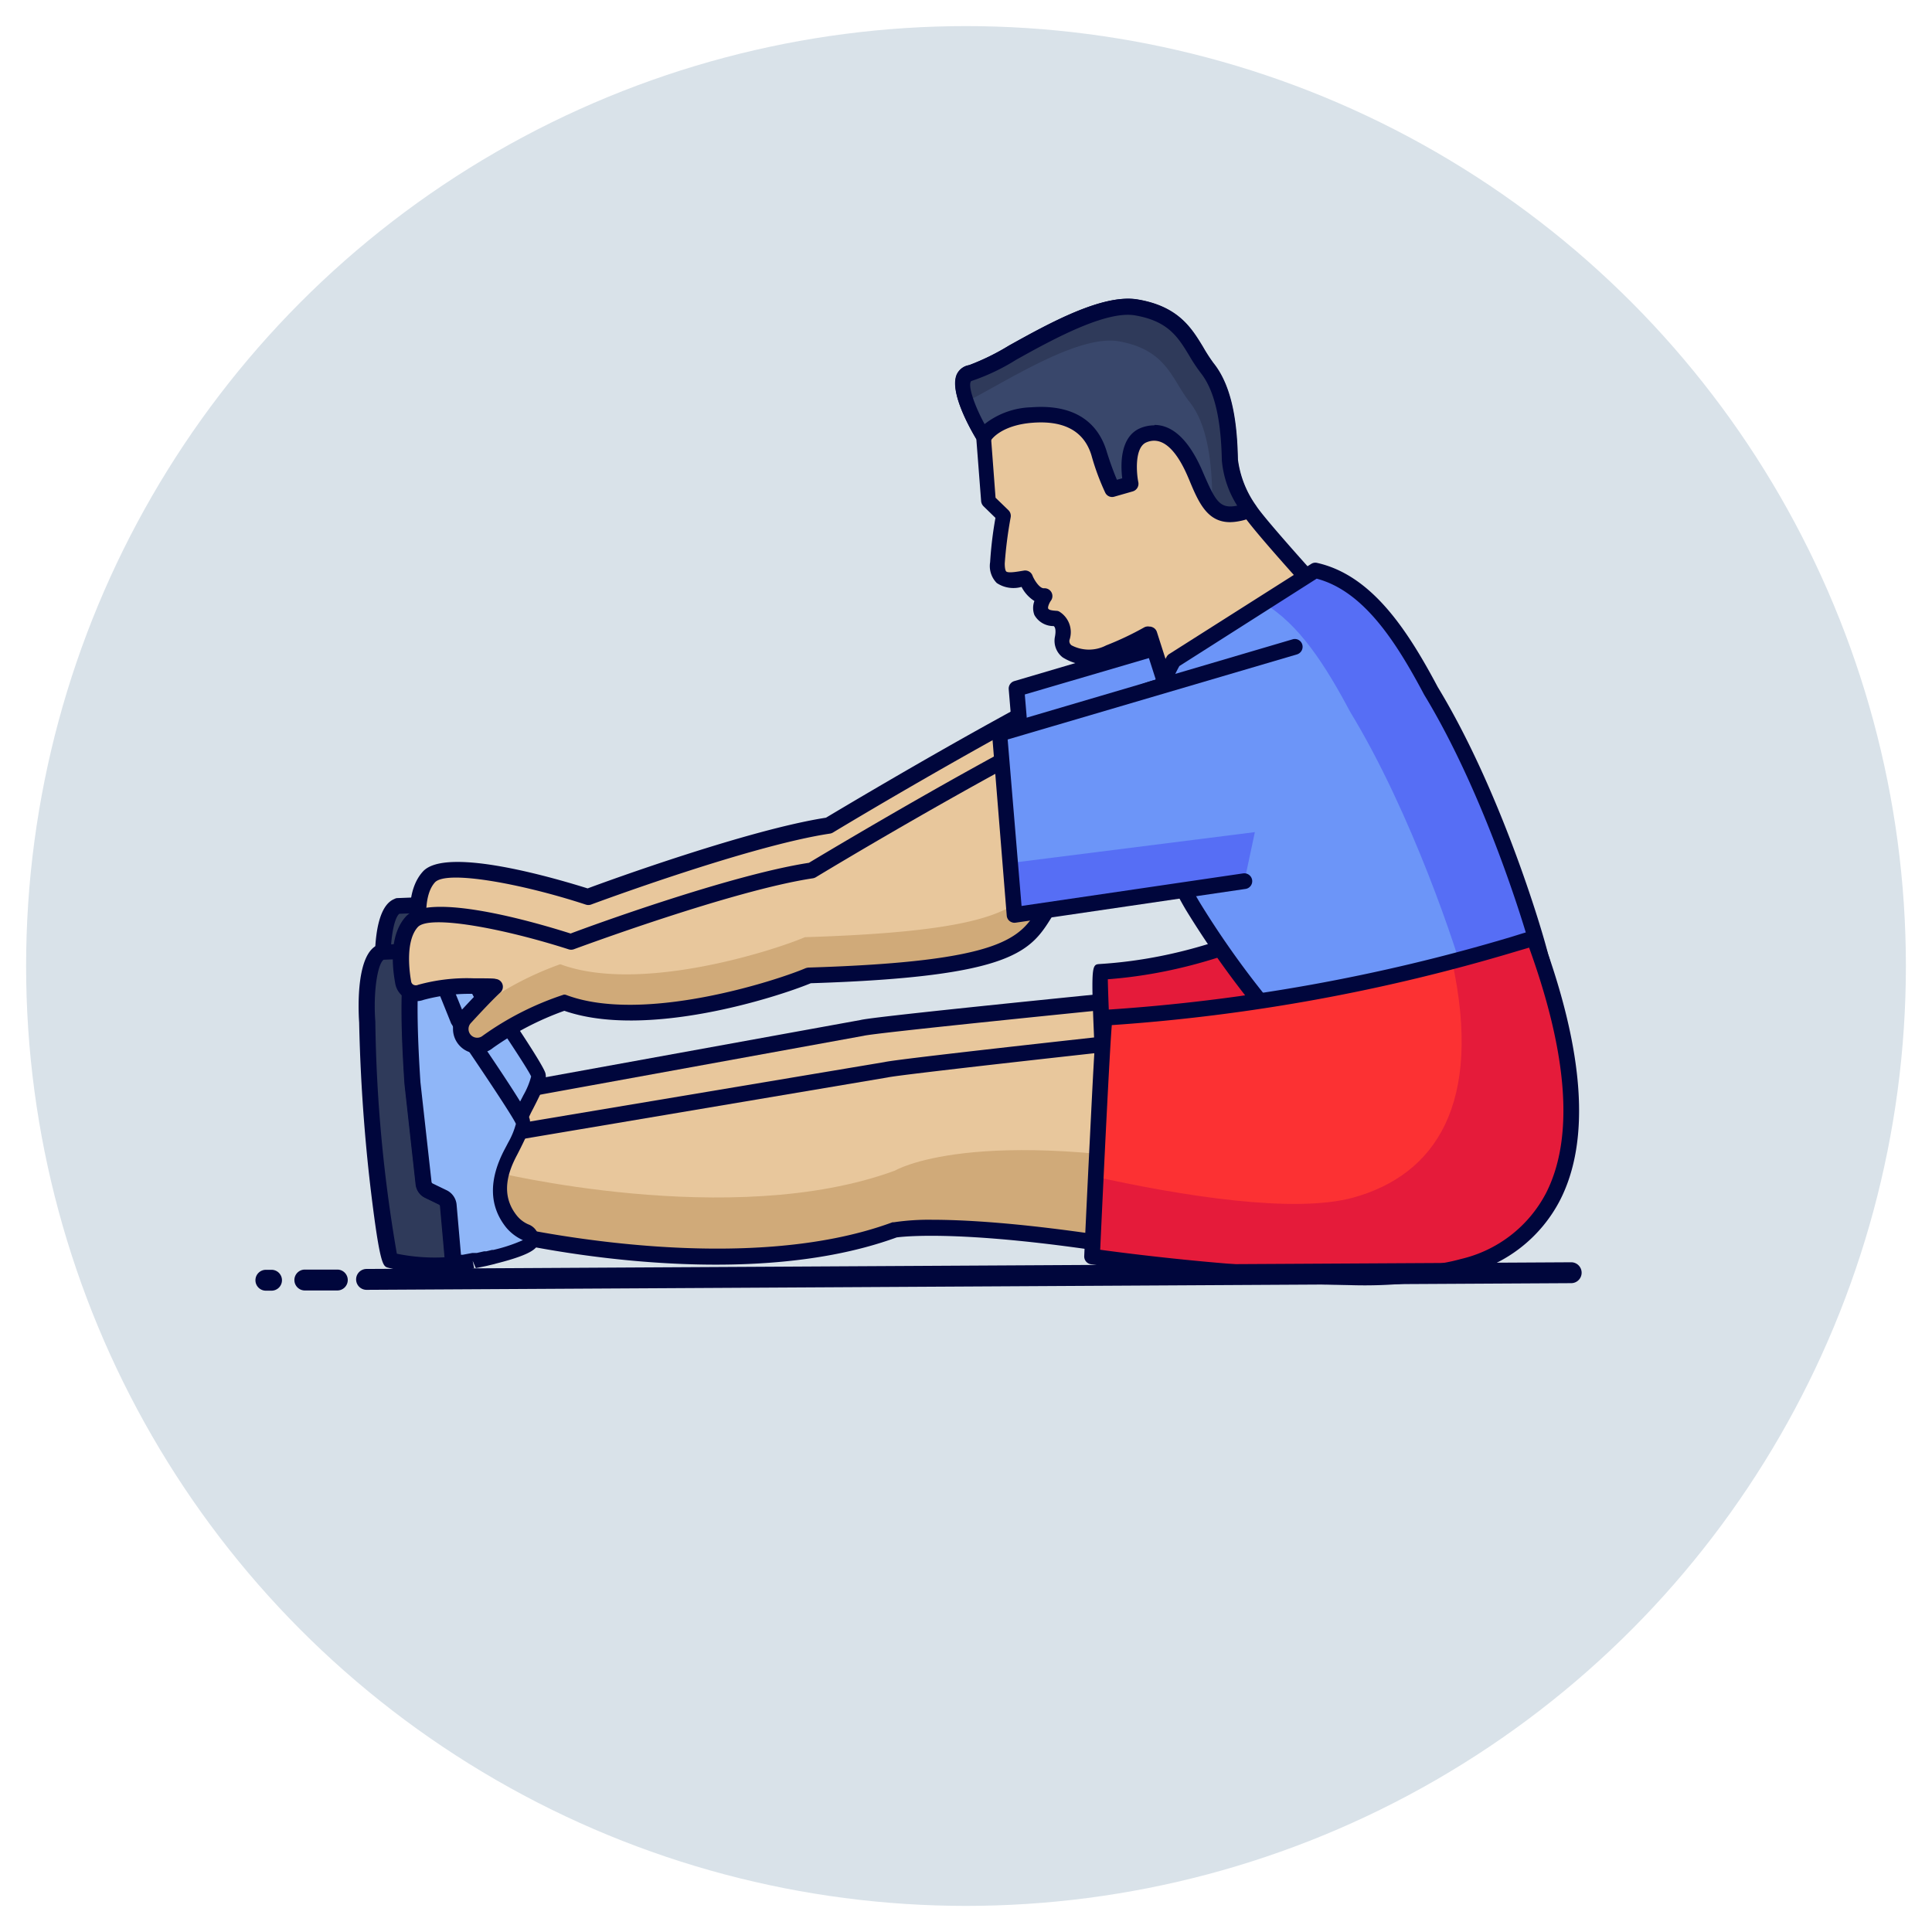 <svg id="Layer_1" viewBox="0 0 185 185" xmlns="http://www.w3.org/2000/svg"><defs><style>.cls-1{fill:#d9e2e9;}.cls-2{fill:#e8c79c;}.cls-3{fill:#00063c;}.cls-4{fill:#2f3a5a;}.cls-5{fill:#8fb6f8;}.cls-6{fill:#6c95f8;}.cls-7{fill:#e51b3a;}.cls-8{fill:#d0aa79;}.cls-9{fill:#39476b;}.cls-10{fill:#566ef5;}.cls-11{fill:#fc3133;}.cls-12{fill:#8ae0a1;}</style></defs><title></title><circle class="cls-1" cx="92.5" cy="92.5" r="90"></circle><path class="cls-2" d="M121.58,115.23l-4.15-20.49S84,98,82.57,98.41l-34.5,6.27.6,9.08s21.61,8.62,37.21,2.23C85.88,116,97.79,109.72,121.58,115.23Z"></path><path class="cls-3" d="M72.36,119.11a72.19,72.19,0,0,1-24-4.66.73.73,0,0,1-.47-.64l-.6-9.08a.75.75,0,0,1,.61-.79l34.51-6.27c1.37-.38,31.49-3.34,34.92-3.68a.75.75,0,0,1,.81.6l4.15,20.49a.77.77,0,0,1-.21.69.74.74,0,0,1-.69.19c-23.25-5.38-35.07.64-35.19.7A36.62,36.62,0,0,1,72.36,119.11Zm-23-5.88c3.13,1.15,22.29,7.77,36.22,2.07.42-.23,12-6.12,35-1l-3.79-18.7c-13.36,1.32-33,3.31-34.07,3.58l-33.9,6.17Z"></path><path class="cls-4" d="M38,86.79l3.55-.14c-.16,0-1.36.55-.55,12.7L42.1,109a.72.72,0,0,0,.41.59l1.87.91h0l.55,6.15-.29,0a17.17,17.17,0,0,1-5.73-.42c-.19-.06-1.92-9.73-2.21-22.78,0,0-.39-6,1.33-6.71Z"></path><path class="cls-3" d="M43.1,117.53a16.68,16.68,0,0,1-4.42-.54c-.42-.13-.74-.24-1.58-7.14-.44-3.6-1-9.37-1.15-16.33-.1-1.51-.26-6.59,1.8-7.43A.75.75,0,0,1,38,86l3.54-.14a.74.74,0,0,1,.78.7.75.75,0,0,1-.36.69c-.18.36-.84,2.37-.2,12l1.07,9.64,1.87.9a.75.75,0,0,1,.42.61l.55,6.16a.76.76,0,0,1-.67.81l-.29,0A14.53,14.53,0,0,1,43.1,117.53Zm-3.59-1.87a17.26,17.26,0,0,0,4.61.34l-.45-5-1.49-.73a1.48,1.48,0,0,1-.83-1.18l-1.07-9.67c-.47-7-.29-10.36.08-12l-2.12.08c-.6.46-1,3.18-.79,5.92A140.17,140.17,0,0,0,39.51,115.66Z"></path><path class="cls-5" d="M41.6,86.64s.8-.14,1.5,1a4.85,4.85,0,0,1,.47.92c.08.24.17.51.29.81,0,.12.09.24.14.37a.14.14,0,0,1,0,.06,2.77,2.77,0,0,1,.1.26l.12.28a1.34,1.34,0,0,0,.07.18,2.6,2.6,0,0,0,.1.25l.13.33.27.66.11.27c.11.27.22.52.31.75a1,1,0,0,1,.07.15l.06.14.06.15,0,.09,0,.12.13.3,0,.06s5.74,8.33,5.94,9.15a5.34,5.34,0,0,1-.86,2.36l-.16.32c-.34.69-2.42,4-.06,6.91a3.55,3.55,0,0,0,1.33,1,.84.84,0,0,1,.58.87c-.07.45-1.69,1-3.53,1.48l-.15,0-.53.12-.22.06-.71.15-.27,0-.18,0-.92.17-1,.15-.5-5.61a1,1,0,0,0-.53-.78l-1.29-.62a1,1,0,0,1-.53-.75L41,99.34c-.81-12.15.39-12.68.56-12.7Z"></path><path class="cls-3" d="M44.94,117.41a.73.73,0,0,1-.47-.17.75.75,0,0,1-.28-.52l-.5-5.61a.19.19,0,0,0-.11-.16l-1.29-.62a1.73,1.73,0,0,1-.95-1.35l-1.05-9.56C39.4,86.13,40.82,86,41.5,85.9h.08a2.38,2.38,0,0,1,2.15,1.35,5.17,5.17,0,0,1,.55,1.08c.07.23.17.5.28.78l.14.36,0,.14,1.3,3.17-.63.45.68-.31,0,.11-.66.35.71-.24.13.3c1.7,2.47,5.79,8.47,6,9.34.16.66-.23,1.48-.87,2.77l-.32.63c-.82,1.53-1.71,3.81,0,5.89a2.89,2.89,0,0,0,1.06.79,1.55,1.55,0,0,1,1,1.66c-.08.56-.47,1.18-4.08,2.1l-.17,0-.53.12-.18,0-.77.16-.29.06-.16,0-1,.17-1,.15Zm-3-29.95c-.23.69-.69,3.2-.12,11.83l1,9.52A.2.2,0,0,0,43,109l1.29.63a1.71,1.71,0,0,1,.95,1.38l.42,4.82.18,0,.91-.16.18,0,.25,0,.7-.16.2,0,.54-.13.14,0a14.87,14.87,0,0,0,2.83-.93h0A4.41,4.41,0,0,1,49.93,113c-1.65-2.06-1.69-4.59-.12-7.53l.31-.6a7.45,7.45,0,0,0,.74-1.79c-.22-.6-3.53-5.56-5.81-8.86L45,94.09l-.15-.37-.06-.13.63-.43-.68.3s0-.1-.05-.11l-1.31-3.22.65-.39-.7.27-.15-.38c-.11-.31-.21-.59-.29-.83a3.52,3.52,0,0,0-.36-.7A1.76,1.76,0,0,0,41.9,87.46Z"></path><path class="cls-3" d="M41.6,87.39h-.05a.75.75,0,0,1,0-1.5.88.88,0,0,1,.32,0,.75.75,0,0,1-.24,1.46Z"></path><path class="cls-2" d="M79.38,79c-7.9,1.18-23.06,6.85-23.06,6.85S43.17,81.62,41.08,84C39.77,85.42,40,88,40.27,89.79a1.25,1.25,0,0,0,1.67.93c2.38-.87,7.11-.55,7.11-.55-.66.59-1.95,2-2.86,3a1.59,1.59,0,0,0,2.16,2.32,30.44,30.44,0,0,1,7.31-3.78c7.59,2.84,20.41-1.29,23.43-2.58,30.24-.94,16.68-6.28,29.81-12l4.55-15.77C108,61.77,79.38,79,79.38,79Z"></path><path class="cls-3" d="M47.35,96.56a2.31,2.31,0,0,1-1.65-.7,2.34,2.34,0,0,1-.07-3.24c.51-.55,1.1-1.18,1.65-1.75a17.16,17.16,0,0,0-5.08.55,2,2,0,0,1-1.71-.14,2,2,0,0,1-1-1.35c-.37-2-.5-4.81,1-6.47,2.23-2.49,13,.74,15.78,1.61,2-.75,15.45-5.63,22.82-6.77C81.46,76.89,108,61,113.38,60.55a.72.72,0,0,1,.64.27.78.78,0,0,1,.15.69l-4.55,15.77a.7.7,0,0,1-.42.47c-4.55,2-5.68,3.83-6.78,5.61-2.1,3.4-3.62,5.86-23.16,6.47C76,91.18,63.5,95.21,55.66,92.47A29.09,29.09,0,0,0,48.83,96,2.38,2.38,0,0,1,47.35,96.56ZM47,89.37c1.14,0,2,0,2.07.06a.76.76,0,0,1,.66.5.77.77,0,0,1-.22.81c-.48.43-1.48,1.46-2.8,2.9a.84.84,0,0,0,1.14,1.23A30.53,30.53,0,0,1,55.41,91a.74.74,0,0,1,.51,0C63.31,93.73,76,89.58,78.8,88.4a.66.66,0,0,1,.27-.06c18.88-.59,20.29-2.87,22.08-5.77,1.08-1.75,2.41-3.92,7.13-6l4.1-14.23c-6.09,1.82-25.24,12.93-32.62,17.38a.79.79,0,0,1-.27.1c-7.62,1.14-22.28,6.57-22.9,6.8a.78.78,0,0,1-.5,0c-6.1-2-13.36-3.34-14.45-2.12s-.88,3.8-.63,5.2a.45.45,0,0,0,.23.32.51.51,0,0,0,.45,0A17.78,17.78,0,0,1,47,89.37ZM79.38,79h0Z"></path><polygon class="cls-6" points="97.33 65.95 98.78 83.3 120.8 80.06 125.58 57.62 97.33 65.95"></polygon><path class="cls-3" d="M98.79,84a.72.72,0,0,1-.47-.16.73.73,0,0,1-.28-.52L96.59,66a.75.75,0,0,1,.53-.78l28.24-8.33a.76.76,0,0,1,1,.88l-4.77,22.44a.74.74,0,0,1-.63.58L98.89,84ZM98.13,66.5l1.34,15.94,20.71-3,4.4-20.7Z"></path><path class="cls-7" d="M132.8,109.69l8.34-34.09c-6.14,6-19.07,16.46-35.78,17.46-.2,0,.88,21.11.88,21.11s18.32,5.76,32.8-1.8a4.35,4.35,0,0,0,1.07-.89Z"></path><path class="cls-3" d="M121.38,117.05A55.56,55.56,0,0,1,106,114.88a.73.73,0,0,1-.52-.67s-.27-5.28-.52-10.56c-.52-11.28-.52-11.28.34-11.34,16.25-1,29.09-11.22,35.31-17.24a.74.74,0,0,1,.89-.12.76.76,0,0,1,.36.83l-8.16,33.36,6.58,1.61a.76.76,0,0,1,.54.52.73.73,0,0,1-.17.72,4.89,4.89,0,0,1-1.28,1.05A39,39,0,0,1,121.38,117.05ZM107,113.59c3,.83,18.8,4.7,31.47-1.75l-5.81-1.42a.75.75,0,0,1-.55-.91l7.74-31.63C133,84,121,92.64,106.08,93.77,106.12,96.35,106.6,106.45,107,113.59Z"></path><path class="cls-2" d="M117,117.93l-1.17-19.05s-28.14,5-29.56,5.36L46.5,108.9l.58,8.9s23,5.7,38.63-.06C85.71,117.74,93.29,113.27,117,117.93Z"></path><path class="cls-8" d="M117,121.05c-23.74-4.67-31.3-3.31-31.3-3.31-15.66,5.75-38.64.06-38.64.06l-.58-8.9.37,0,.21,3.25s23,5.7,38.64-.06c0,0,7.49-4.49,31,.12Z"></path><path class="cls-3" d="M117,121.8l-.14,0c-22.18-4.36-30.24-3.41-31-3.31-15.68,5.72-38.05.29-39,0a.76.76,0,0,1-.57-.67l-.58-8.9a.74.74,0,0,1,.62-.79L84.7,101.7c1.38-.34,28-3.23,31.07-3.56a.78.78,0,0,1,.57.17.75.75,0,0,1,.26.54L117.77,121a.77.77,0,0,1-.75.79Zm-27.75-5c4.24,0,12.53.54,27,3.33l-1.07-20.41C103.27,101,86,102.93,85,103.17l-37.71,6.36.5,7.66c3.53.8,23.72,5,37.67-.15a.53.53,0,0,1,.12,0A22.85,22.85,0,0,1,89.27,116.8Z"></path><path class="cls-4" d="M36.47,91.18,40,91c-.16,0-1.36.55-.55,12.7l1.07,9.67A.73.73,0,0,0,41,114l1.87.9h0l.55,6.16-.29,0a17.17,17.17,0,0,1-5.73-.42c-.19-.06-1.92-9.73-2.21-22.78,0,0-.39-6,1.33-6.71Z"></path><path class="cls-3" d="M41.54,121.92a17.13,17.13,0,0,1-4.42-.54c-.43-.14-.74-.24-1.58-7.14-.44-3.61-1-9.37-1.15-16.33-.1-1.51-.26-6.59,1.8-7.43a.75.75,0,0,1,.26,0L40,90.29a.73.73,0,0,1,.78.69.76.76,0,0,1-.36.7c-.18.36-.84,2.36-.2,12l1.07,9.64,1.87.9a.72.72,0,0,1,.42.61l.55,6.15a.75.75,0,0,1-.67.81l-.29,0A14.53,14.53,0,0,1,41.54,121.92ZM38,120.05a18.1,18.1,0,0,0,4.61.34l-.44-5-1.5-.72a1.48,1.48,0,0,1-.83-1.18l-1.07-9.67c-.47-7-.29-10.36.07-12l-2.11.08c-.6.46-1,3.18-.79,5.92A140.17,140.17,0,0,0,38,120.05Z"></path><path class="cls-5" d="M40,91s.8-.14,1.5,1A5.31,5.31,0,0,1,42,93c.08.23.17.51.29.81l.14.36a.25.25,0,0,1,0,.07,2,2,0,0,1,.1.26l.12.28a1.34,1.34,0,0,0,.07.18,2.6,2.6,0,0,0,.1.25l.13.33.27.66c0,.09.07.18.11.26.11.28.22.53.31.76a1,1,0,0,1,.07.15l.06.14.06.14a.39.39,0,0,0,0,.09s0,.09.05.13l.13.3,0,.06s5.74,8.33,5.94,9.15a5.38,5.38,0,0,1-.86,2.36c0,.1-.11.21-.16.32-.34.68-2.42,4-.06,6.91a3.55,3.55,0,0,0,1.33,1,.83.83,0,0,1,.58.86c-.07.46-1.69,1-3.53,1.49l-.15,0-.53.12-.22,0-.71.16-.27,0-.18,0-.92.17-1,.15-.5-5.61a1,1,0,0,0-.53-.78L41.06,114a1,1,0,0,1-.53-.76l-1.06-9.55c-.81-12.15.39-12.68.56-12.7Z"></path><path class="cls-3" d="M43.38,121.8a.73.73,0,0,1-.47-.17.77.77,0,0,1-.28-.52l-.5-5.61a.19.19,0,0,0-.11-.16l-1.29-.63a1.66,1.66,0,0,1-.94-1.34l-1.06-9.56c-.89-13.3.53-13.45,1.22-13.53h0a2.37,2.37,0,0,1,2.17,1.35,4.92,4.92,0,0,1,.55,1.08c.07.23.17.49.28.78l1.37,3.38.06.16.34.8c1.7,2.46,5.79,8.46,6,9.33.16.66-.23,1.48-.87,2.77l-.32.63c-.82,1.53-1.71,3.81,0,5.89a2.89,2.89,0,0,0,1.06.79,1.54,1.54,0,0,1,1,1.65c-.08.57-.47,1.19-4.08,2.1l-.17.05-.5.12-.25.06-.73.15-.3.06-.3-.7.15.73-1,.18-1,.15Zm-3-30c-.23.69-.69,3.2-.12,11.84l1.06,9.52a.2.2,0,0,0,.1.16l1.3.63a1.7,1.7,0,0,1,1,1.38l.42,4.82.18,0,.9-.17.2,0,.23,0,.71-.16.21,0,.53-.13.13,0a15.29,15.29,0,0,0,2.84-.94h0a4.46,4.46,0,0,1-1.6-1.21c-1.65-2.06-1.69-4.59-.12-7.54l.31-.59a7.45,7.45,0,0,0,.74-1.79c-.22-.6-3.54-5.56-5.81-8.87a.51.51,0,0,1-.09-.16l-.14-.33S43.2,98,43.2,98L41.59,94c-.11-.31-.21-.59-.29-.83a3.73,3.73,0,0,0-.37-.72A1.8,1.8,0,0,0,40.34,91.84Z"></path><path class="cls-3" d="M40,91.78h0a.75.75,0,0,1-.08-1.5h.2A.75.75,0,0,1,40,91.78Z"></path><path class="cls-2" d="M94.18,41.87,94.65,48l1.43,1.38a39.76,39.76,0,0,0-.57,4.54c-.09,1.9,1.11,1.75,2.7,1.46,0,0,.65,1.79,1.85,1.7,0,0-1.45,2,1.09,2.16,0,0,.89.39.61,1.9s2.07,2.38,4.53,1.38a29.61,29.61,0,0,0,3.78-1.78L112.73,69l15.89-9.85s-8-8.65-9-10.32a10.68,10.68,0,0,1-1.86-4.79c-.07-3.1-.46-6.64-2.18-8.81s-2.17-5-6.77-5.81-13.7,5.89-15.92,6.29S94.18,41.87,94.18,41.87Z"></path><path class="cls-3" d="M112.73,69.79a.85.85,0,0,1-.26-.05.75.75,0,0,1-.45-.47l-2.39-7.45c-.65.34-1.68.83-3.06,1.39a5,5,0,0,1-4.81-.26,2,2,0,0,1-.74-2c.12-.65,0-.93-.13-1a2.08,2.08,0,0,1-1.84-1.06,1.89,1.89,0,0,1,0-1.34,3.47,3.47,0,0,1-1.23-1.35,2.88,2.88,0,0,1-2.37-.37,2.31,2.31,0,0,1-.64-2,36.5,36.5,0,0,1,.51-4.24l-1.14-1.11a.8.8,0,0,1-.23-.48l-.46-5.95c-.73-1.22-2.57-4.57-1.85-6.19a1.56,1.56,0,0,1,1.18-.9,22.57,22.57,0,0,0,3.83-1.88c3.8-2.11,9-5,12.34-4.4,3.85.66,5.11,2.72,6.21,4.53a16,16,0,0,0,1,1.55c2,2.48,2.28,6.47,2.34,9.25a9.74,9.74,0,0,0,1.74,4.41c.83,1.32,6.72,7.82,8.92,10.22a.74.74,0,0,1-.16,1.14l-15.89,9.85A.8.8,0,0,1,112.73,69.79ZM110.07,60a.58.58,0,0,1,.26.05.73.73,0,0,1,.45.47l2.37,7.4L127.46,59c-1.9-2.08-7.57-8.31-8.47-9.77a11,11,0,0,1-2-5.16c-.06-2.57-.33-6.23-2-8.36a16.16,16.16,0,0,1-1.13-1.7c-1.07-1.76-2-3.29-5.18-3.84-2.82-.49-8,2.36-11.37,4.24A20.12,20.12,0,0,1,93,36.49c-.39.38.37,2.68,1.78,5a.76.76,0,0,1,.11.33l.44,5.84,1.23,1.19a.76.76,0,0,1,.22.67,40.24,40.24,0,0,0-.57,4.43c0,.6.11.74.14.77.22.19,1.17,0,1.68-.08a.75.75,0,0,1,.84.48c.15.39.67,1.24,1.1,1.21a.75.75,0,0,1,.66,1.19c-.18.25-.32.64-.26.75s.2.18.79.22a.57.57,0,0,1,.25.06,2.31,2.31,0,0,1,1,2.73.49.49,0,0,0,.21.52,3.57,3.57,0,0,0,3.3,0,29,29,0,0,0,3.67-1.74A.78.78,0,0,1,110.07,60Z"></path><path class="cls-9" d="M94.18,41.87s1-1.81,4.64-2.09,5.66,1.19,6.41,3.63a24.86,24.86,0,0,0,1.27,3.47l1.77-.51s-.79-3.82,1.21-4.66,3.67.76,4.89,3.53,1.78,4.46,4.25,4a5.19,5.19,0,0,0,1-.33,10.68,10.68,0,0,1-1.86-4.79c-.07-3.1-.46-6.64-2.18-8.81s-2.17-5-6.77-5.81-13.7,5.89-15.92,6.29S94.18,41.87,94.18,41.87Z"></path><path class="cls-4" d="M119.63,48.87a5.68,5.68,0,0,1-1,.33,2.51,2.51,0,0,1-2.3-.45,5.2,5.2,0,0,1-.25-1.45c-.07-3.1-.45-6.64-2.17-8.81s-2.17-5-6.79-5.81c-4-.69-11.22,4.15-14.59,5.78-.46-1.31-.6-2.54.38-2.71,2.22-.4,11.31-7.08,15.91-6.28s5.07,3.63,6.78,5.8,2.11,5.71,2.18,8.81A10.68,10.68,0,0,0,119.63,48.87Z"></path><path class="cls-3" d="M117.79,50c-2.16,0-3-1.82-3.92-4.06l-.19-.44c-.81-1.84-2.14-3.89-3.91-3.14-1.16.49-.94,3-.77,3.81a.76.76,0,0,1-.52.88l-1.78.51a.73.73,0,0,1-.87-.39,22.92,22.92,0,0,1-1.32-3.58c-.7-2.29-2.59-3.34-5.63-3.11s-4,1.65-4,1.72a.76.76,0,0,1-.64.37h0a.74.74,0,0,1-.64-.35c-.65-1.06-2.71-4.66-2-6.35a1.56,1.56,0,0,1,1.18-.9,22.57,22.57,0,0,0,3.83-1.88c3.8-2.11,9-5,12.34-4.4,3.85.66,5.11,2.72,6.21,4.53a16,16,0,0,0,1,1.55c2,2.48,2.28,6.47,2.34,9.25a9.74,9.74,0,0,0,1.74,4.41.7.7,0,0,1,.08.61.74.74,0,0,1-.41.47,4.84,4.84,0,0,1-1.17.38A5,5,0,0,1,117.79,50Zm-7.25-9.31c1.33,0,3,.84,4.51,4.21l.19.44c1.16,2.67,1.57,3.42,3.23,3.08h0A9.67,9.67,0,0,1,117,44.1c-.06-2.57-.33-6.23-2-8.36a16.16,16.16,0,0,1-1.13-1.7c-1.07-1.76-2-3.29-5.18-3.84-2.82-.49-8,2.36-11.37,4.24A20.12,20.12,0,0,1,93,36.49c-.34.33.2,2.13,1.28,4.12A7.6,7.6,0,0,1,98.76,39c4.77-.36,6.54,2.06,7.19,4.16a29.32,29.32,0,0,0,1,2.78l.51-.14c-.16-1.31-.22-4,1.75-4.81A3.46,3.46,0,0,1,110.54,40.73Z"></path><path class="cls-6" d="M112.37,63.25c-1.89,3.31-3.13,8-1.4,15.46a28.27,28.27,0,0,0,3.28,8.11,85.45,85.45,0,0,0,12.55,15.92l-.2,2.6L148.42,93c-.13-.35-.27-.7-.43-1-.69-2.8-5.11-16.17-11-25.83C134.06,60.56,130.8,55.7,126,54.61Z"></path><path class="cls-10" d="M126.79,102.92,140.72,95c-.13-.34-.27-.69-.43-1-.69-2.8-5.11-16.17-11-25.83-2.36-4.44-4.9-8.43-8.3-10.41L126,54.61c4.86,1.09,8.11,6,11.06,11.52,5.87,9.66,10.29,23,11,25.83.16.34.3.69.43,1l-21.83,12.34Z"></path><path class="cls-3" d="M126.6,106.09a.73.73,0,0,1-.41-.12.76.76,0,0,1-.34-.69L126,103A87.41,87.41,0,0,1,113.6,87.2a29,29,0,0,1-3.36-8.32c-1.49-6.41-1-11.65,1.48-16a.69.69,0,0,1,.25-.26L125.55,54a.72.72,0,0,1,.57-.1c5.24,1.18,8.65,6.42,11.56,11.9,5.89,9.69,9.87,22.76,10.58,25.64a7.43,7.43,0,0,1,.29,1.15c.07.3.12.58.17.72a.76.76,0,0,1-.34.92L127,106A.7.7,0,0,1,126.6,106.09ZM112.93,63.78c-2.21,4-2.61,8.81-1.23,14.76a27.36,27.36,0,0,0,3.19,7.89,85.72,85.72,0,0,0,12.43,15.77.71.71,0,0,1,.23.6l-.09,1.21,19.69-10.84c0-.09,0-.19-.07-.3a5.62,5.62,0,0,0-.21-.89.66.66,0,0,1-.05-.15c-.66-2.69-4.59-15.67-10.45-25.31-2.7-5.09-5.8-9.92-10.29-11.11Z"></path><path class="cls-11" d="M104.57,116.59s25.61,7.48,35.56,4.68c9.27-2.6,14.07-11.68,6.79-31.39,0-.33-17.46,6.16-41.11,7.57C105.61,97.46,104.57,116.59,104.57,116.59Z"></path><path class="cls-7" d="M140.13,121.27c-9.95,2.8-35.56-1-35.56-1s.09-5.33.22-7.61c8.23,1.82,19.13,3.6,24.85,2,7.77-2.18,12.4-8.92,9.4-22.65,5-1.31,7.88-2.31,7.88-2.17C154.21,109.58,149.4,118.67,140.13,121.27Z"></path><path class="cls-3" d="M129.34,123.06a202.3,202.3,0,0,1-24.88-2,.76.76,0,0,1-.64-.78s.26-5.71.55-11.43c.6-12.1.6-12.1,1.39-12.15a174.89,174.89,0,0,0,39-7C147,89,147,89,147.36,89.27a.75.75,0,0,1,.26.35h0c4.09,11.07,4.69,19.59,1.76,25.31a13.81,13.81,0,0,1-9,7.07A44.07,44.07,0,0,1,129.34,123.06Zm-24-3.39c4.1.56,25.78,3.35,34.58.88a12.35,12.35,0,0,0,8.12-6.3c2.67-5.24,2.13-13.14-1.62-23.51l-1.22.36a176.28,176.28,0,0,1-38.74,7.06C106.25,100.75,105.71,111.81,105.35,119.67Z"></path><path class="cls-2" d="M77.74,83.34c-7.9,1.18-23.06,6.84-23.06,6.84s-13.15-4.25-15.24-1.91c-1.31,1.46-1.13,4.07-.81,5.83A1.24,1.24,0,0,0,40.3,95c2.38-.86,7.11-.54,7.11-.54-.66.58-1.95,2-2.87,3a1.59,1.59,0,0,0,.05,2.21,1.57,1.57,0,0,0,2.12.11A30.65,30.65,0,0,1,54,96c7.59,2.83,20.41-1.3,23.43-2.59,30.24-.94,16.67-6.28,29.81-12l4.54-15.77C106.38,66.09,77.74,83.34,77.74,83.34Z"></path><path class="cls-8" d="M111.81,65.61l-4.55,15.77c-13.14,5.74.43,11.09-29.81,12C74.43,94.69,61.61,98.82,54,96a30.47,30.47,0,0,0-7.3,3.77,1.59,1.59,0,0,1-2.17-2.32l.93-1a1.57,1.57,0,0,0,.88-.35,30.65,30.65,0,0,1,7.31-3.77c7.59,2.83,20.41-1.3,23.43-2.59,30.24-.93,16.67-6.28,29.81-12l3.41-11.83A12.08,12.08,0,0,1,111.81,65.61Z"></path><path class="cls-3" d="M45.71,100.87a2.3,2.3,0,0,1-1.65-.69A2.35,2.35,0,0,1,44,96.93c.51-.54,1.1-1.18,1.65-1.75a16.83,16.83,0,0,0-5.08.56,2,2,0,0,1-1.71-.15,2,2,0,0,1-1-1.35c-.38-2-.51-4.81,1-6.47,2.16-2.43,12.32.52,15.78,1.62,2-.76,15.35-5.62,22.82-6.77,2.34-1.41,28.86-17.28,34.26-17.75a.7.7,0,0,1,.64.27.73.73,0,0,1,.14.68L108,81.59a.74.74,0,0,1-.42.48c-4.55,2-5.68,3.82-6.78,5.6-2.1,3.4-3.62,5.86-23.16,6.48-3.24,1.34-15.76,5.37-23.6,2.64a28.24,28.24,0,0,0-6.83,3.55A2.32,2.32,0,0,1,45.71,100.87Zm-.32-7.19c1.14,0,2,0,2.07.06a.75.75,0,0,1,.44,1.31c-.48.43-1.48,1.46-2.8,2.9a.84.84,0,0,0,0,1.17.83.83,0,0,0,1.12.06A28.48,28.48,0,0,1,54,95.24a.58.58,0,0,1,.26.05c7.38,2.75,20.12-1.4,22.88-2.58a1.31,1.31,0,0,1,.27-.06c18.87-.58,20.29-2.87,22.07-5.77,1.08-1.75,2.42-3.91,7.14-6l4.1-14.24C104.65,68.42,85.5,79.54,78.12,84a.79.79,0,0,1-.27.1c-7.74,1.16-22.76,6.75-22.91,6.8a.78.78,0,0,1-.5,0c-6.24-2-13.35-3.34-14.44-2.12s-.88,3.8-.63,5.2a.43.43,0,0,0,.23.32.52.52,0,0,0,.44,0A17.53,17.53,0,0,1,45.39,93.68ZM77.74,83.34h0Z"></path><polyline class="cls-6" points="123.93 61.94 95.69 70.26 97.14 87.61 119.16 84.38"></polyline><polygon class="cls-10" points="96.73 82.64 97.14 87.61 119.16 84.38 120.16 79.68 96.73 82.64"></polygon><path class="cls-3" d="M97.14,88.36a.78.78,0,0,1-.46-.16.74.74,0,0,1-.28-.53L95,70.33a.76.76,0,0,1,.53-.79l28.24-8.32a.74.74,0,0,1,.93.5.76.76,0,0,1-.5.94L96.49,70.81l1.33,15.94,21.23-3.12a.76.76,0,0,1,.85.64.75.75,0,0,1-.63.85l-22,3.23Z"></path><line class="cls-12" x1="26.04" x2="25.46" y1="122.59" y2="122.59"></line><path class="cls-3" d="M25.46,123.59a1,1,0,0,1,0-2H26a1,1,0,0,1,1,1,1,1,0,0,1-1,1Z"></path><line class="cls-12" x1="32.31" x2="29.19" y1="122.56" y2="122.57"></line><path class="cls-3" d="M29.19,123.57a1,1,0,0,1-1-1,1,1,0,0,1,1-1l3.11,0h0a1,1,0,0,1,0,2l-3.12,0Z"></path><line class="cls-12" x1="150.46" x2="35.1" y1="121.87" y2="122.51"></line><path class="cls-3" d="M35.1,123.51a1,1,0,0,1-1-1,1,1,0,0,1,1-1l115.35-.64h0a1,1,0,0,1,1,1,1,1,0,0,1-1,1l-115.35.64Z"></path></svg>